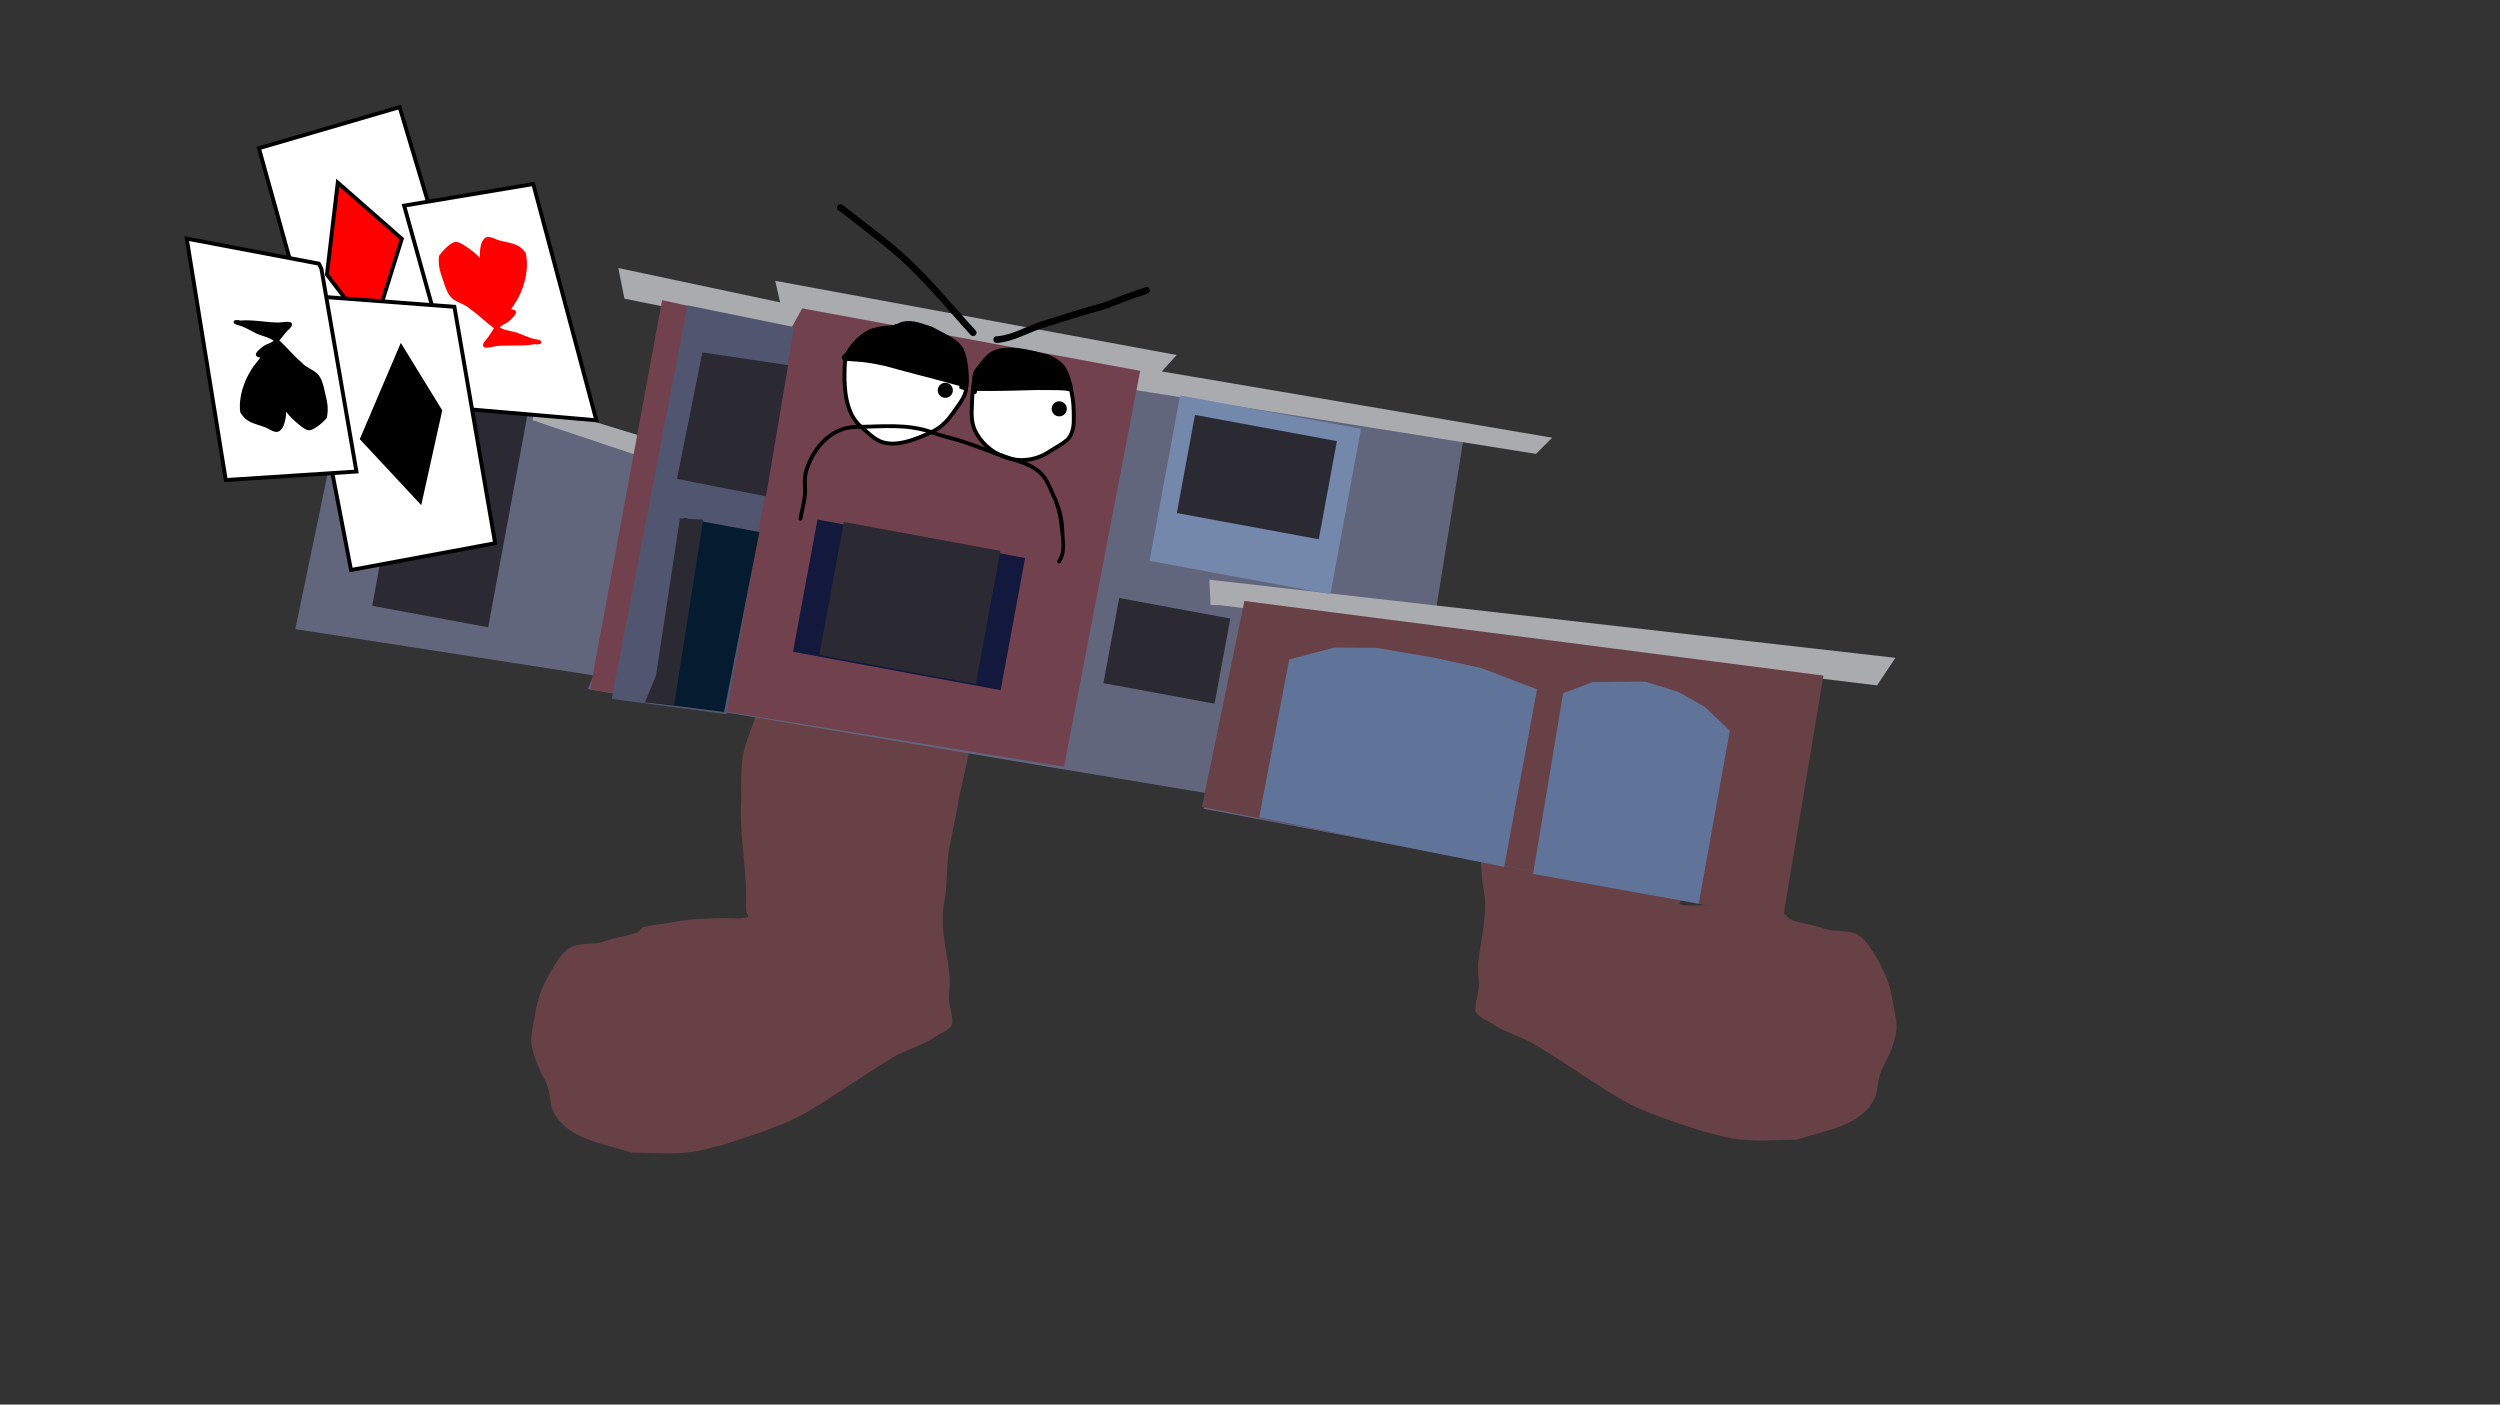 <svg version="1.1" xmlns="http://www.w3.org/2000/svg" xmlns:xlink="http://www.w3.org/1999/xlink" width="959.459" height="539.039" viewBox="0,0,959.459,539.039"><rect x="0" y="0" width="959.459" height="539.039" fill="#333333" stroke="none"/><g transform="translate(159.73,89.52)"><g data-paper-data="{&quot;isPaintingLayer&quot;:true}" fill-rule="nonzero" stroke-linejoin="miter" stroke-miterlimit="10" stroke-dasharray="" stroke-dashoffset="0" style="mix-blend-mode: normal"><path d="M398.375,182.148c0.72,-0.282 1.874,-0.648 1.88,-1.068c0.017,-1.096 -1.958,-1.765 -2.462,-2.276c-1.763,-1.788 -3.2,-4.584 -4.369,-7.129l-0.895,-1.194c-0.125,-0.163 -0.199,-0.366 -0.199,-0.587c0,-0.533 0.432,-0.965 0.965,-0.965v0h1.523c4.382,0 8.718,0.305 13.102,0.305c8.099,0 16.297,0.609 24.41,0.915c4.616,0.174 9.218,-0.61 13.875,-0.61c7.027,0 14.08,0.179 21.104,0c2.795,-0.071 5.608,-0.215 8.401,-0.334c0.812,-0.035 1.686,-0.485 2.433,-0.166c1.674,0.715 2.394,5.345 2.634,6.772c1.283,6.192 4.315,11.956 5.77,17.989c1.359,5.634 0.935,12.931 1.008,18.718c0.805,12.57 -1.886,24.936 -1.886,37.512c-0.006,1.715 0.062,3.452 -0.068,5.163c-0.062,0.812 -1.291,2.163 -0.509,2.39c2.787,0.809 6.678,0.24 9.692,0.316c5.801,0.146 11.996,0.278 17.716,1.342c4.039,0.865 8.467,1.053 12.398,2.051c0.961,0.244 1.409,1.448 2.295,1.894c2.86,1.44 6.838,1.819 9.893,2.677c2.229,0.626 4.904,1.818 7.338,1.787c2.256,0.033 6.426,0.294 8.418,1.363c2.953,1.585 4.992,4.703 6.684,7.479c3.345,5.489 6.103,11.236 7.021,17.671c0.548,3.861 2.177,9.176 1.373,13.027c-1.053,5.048 -2.852,8.754 -5.248,13.316c-1.495,2.848 -1.729,7.112 -2.394,10.242c-4.785,12.032 -19.649,13.53 -30.629,17.127c-8.213,0.04 -16.768,0.934 -24.93,-0.541c-3.507,-0.633 -7.031,-1.751 -10.524,-2.529c-11.077,-3.726 -22.875,-7.043 -33.012,-13.124c-10.04,-6.024 -19.566,-12.875 -29.368,-18.783c-5.755,-4.14 -13.281,-5.636 -19.217,-9.765c-1.575,-1.095 -5.286,-2.457 -5.9,-4.362c-0.71,-2.201 1.008,-7.252 1.173,-9.67c-0.001,-3.049 -0.558,-6.505 -0.244,-9.499c0.908,-8.659 3.671,-18.084 2.203,-26.894c-1.403,-6.307 -0.916,-12.693 -1.758,-19.104c-0.83,-6.324 -2.481,-12.421 -3.528,-18.683c-1.225,-7.435 -3.444,-14.717 -4.596,-22.249c-0.355,-2.319 -0.932,-6.214 -2.36,-8.42l-0.636,0.018c0,0 -0.965,0 -0.965,-0.965c0,-0.587 0.357,-0.817 0.637,-0.907c0.045,-0.125 0.126,-0.255 0.255,-0.385c0.683,-0.683 1.365,0 1.365,0c0.044,0.046 0.088,0.093 0.132,0.14z" data-paper-data="{&quot;index&quot;:null}" fill="#684147" stroke="none" stroke-width="0.5" stroke-linecap="butt"/><path d="M213.927,187.091c0.043,-0.048 0.087,-0.094 0.132,-0.14c0,0 0.683,-0.683 1.365,0c0.13,0.13 0.21,0.26 0.255,0.385c0.28,0.09 0.637,0.32 0.637,0.907c0,0.965 -0.965,0.965 -0.965,0.965l-0.636,-0.018c-1.428,2.206 -2.005,6.101 -2.36,8.42c-1.152,7.533 -3.37,14.815 -4.596,22.249c-1.047,6.262 -2.698,12.359 -3.528,18.683c-0.842,6.411 -0.355,12.798 -1.758,19.104c-1.468,8.81 1.295,18.235 2.203,26.894c0.314,2.994 -0.243,6.45 -0.244,9.499c0.166,2.418 1.883,7.469 1.173,9.67c-0.615,1.906 -4.325,3.267 -5.9,4.362c-5.936,4.129 -13.462,5.625 -19.217,9.765c-9.802,5.908 -19.328,12.759 -29.368,18.783c-10.137,6.082 -21.934,9.399 -33.012,13.124c-3.493,0.778 -7.017,1.896 -10.524,2.529c-8.162,1.474 -16.716,0.581 -24.93,0.541c-10.981,-3.596 -25.844,-5.095 -30.629,-17.127c-0.665,-3.131 -0.898,-7.394 -2.394,-10.242c-2.395,-4.562 -4.195,-8.268 -5.248,-13.316c-0.803,-3.85 0.826,-9.166 1.373,-13.027c0.918,-6.435 3.676,-12.182 7.021,-17.671c1.691,-2.776 3.731,-5.894 6.684,-7.479c1.992,-1.069 6.162,-1.329 8.418,-1.363c2.433,0.032 5.108,-1.161 7.338,-1.787c3.055,-0.858 7.033,-1.237 9.893,-2.677c0.886,-0.446 1.334,-1.65 2.295,-1.894c3.931,-0.997 8.359,-1.185 12.398,-2.051c5.72,-1.064 11.915,-1.196 17.716,-1.342c3.013,-0.076 6.905,0.493 9.692,-0.316c0.782,-0.227 -0.447,-1.578 -0.509,-2.39c-0.13,-1.711 -0.062,-3.448 -0.068,-5.163c-0,-12.576 -2.691,-24.942 -1.886,-37.512c0.073,-5.787 -0.351,-13.084 1.008,-18.718c1.455,-6.033 4.486,-11.797 5.77,-17.989c0.24,-1.427 0.96,-6.057 2.634,-6.772c0.748,-0.319 1.621,0.131 2.433,0.166c2.793,0.119 5.607,0.263 8.401,0.334c7.024,0.178 14.077,-0 21.104,-0c4.657,0 9.259,0.784 13.875,0.61c8.113,-0.306 16.311,-0.915 24.41,-0.915c4.383,0 8.72,-0.305 13.102,-0.305h1.523v0c0.533,0 0.965,0.432 0.965,0.965c0,0.221 -0.074,0.424 -0.199,0.587l-0.895,1.194c-1.17,2.546 -2.606,5.341 -4.369,7.129c-0.504,0.511 -2.479,1.181 -2.462,2.276c0.006,0.419 1.16,0.785 1.88,1.068z" fill="#684147" stroke="none" stroke-width="0.5" stroke-linecap="butt"/><path d="M-159.73,449.52v-539.039h959.459v539.039z" fill="none" stroke="#f00000" stroke-width="0" stroke-linecap="butt"/><g><path d="M315.69,141.301l221.798,27.979l-15.556,93.346l-219.816,-41.762l2.207,-5.818l-61.09,-10.16l-177.287,-29.939l2.106,-5.271l-114.447,-17.758l20.196,-97.016l19.703,3.642l1.66,-5.919l51.893,10.158l-1.72,9.304l38.698,11.115l10.42,-56.373l51.245,10.604l1.619,-8.757l128.314,25.415l-0.363,5.027l126.726,19.462l-11.509,71.454z" data-paper-data="{&quot;index&quot;:null}" fill="#61667d" stroke="#000000" stroke-width="0" stroke-linecap="round"/><path d="M304.856,142.664l-0.469,-9.709l263.31,29.992l-7.05,10.583l-252.406,-30.806z" data-paper-data="{&quot;index&quot;:null}" fill="#a9abaf" stroke="#000000" stroke-width="0" stroke-linecap="round"/><path d="M274.778,54.892l-126.428,-23.369l-3.504,6.71l-64.927,-13.133l-2.355,-11.755l62.09,13.175l-1.868,-8.269l154.068,28.478l-5.694,6.306l149.82,25.428l-6.241,6.205l-155.597,-24.798z" data-paper-data="{&quot;index&quot;:null}" fill="#a9abaf" stroke="#000000" stroke-width="0" stroke-linecap="round"/><path d="M86.262,85.704l-41.577,-13.911l0.768,-7.216l-50.251,-9.854l-0.018,6.223l-34.522,-9.211l-3.712,-7.478l25.866,7.045l-2.07,-7.175l81.002,14.972l-8.389,8.638l32.678,10.002z" data-paper-data="{&quot;index&quot;:null}" fill="#a9abaf" stroke="#000000" stroke-width="0" stroke-linecap="round"/><path d="M66.767,175.098l27.618,-149.415l49.502,10.848l4.254,-7.704l129.712,23.976l-29.218,151.95z" data-paper-data="{&quot;index&quot;:null}" fill="#72414e" stroke="#000000" stroke-width="0" stroke-linecap="round"/><path d="M301.533,220.189l16.311,-79.056l222.244,28.627l-15.657,93.893z" data-paper-data="{&quot;index&quot;:null}" fill="#684147" stroke="#000000" stroke-width="0" stroke-linecap="round"/><path d="M75.027,178.714l29.1,-151.051l40.931,8.352l-25.893,148.595z" data-paper-data="{&quot;index&quot;:null}" fill="#505670" stroke="#000000" stroke-width="0" stroke-linecap="round"/><path d="M118.147,183.734l-27.282,-3.47l11.934,-70.945l28.902,5.342z" data-paper-data="{&quot;index&quot;:null}" fill="#041b30" stroke="#000000" stroke-width="0" stroke-linecap="round"/><path d="M110.164,109.894l-11.173,71.086l-11.239,-0.898l4.25,-10.226l9.205,-60.438z" data-paper-data="{&quot;index&quot;:null}" fill="#2b2a32" stroke="#000000" stroke-width="0" stroke-linecap="round"/><path d="M134.231,100.971l-34.156,-6.707l9.758,-48.537l32.916,4.904z" data-paper-data="{&quot;index&quot;:null}" fill="#2b2a32" stroke="#000000" stroke-width="0" stroke-linecap="round"/><path d="M144.619,160.627l9.378,-50.737l79.686,14.729l-9.378,50.737z" data-paper-data="{&quot;index&quot;:null}" fill="#12193c" stroke="#000000" stroke-width="0" stroke-linecap="butt"/><path d="M154.695,161.846l9.436,-51.049l60.076,11.104l-9.436,51.049z" data-paper-data="{&quot;index&quot;:null}" fill="#2b2a32" stroke="#000000" stroke-width="0" stroke-linecap="butt"/><path d="M263.753,172.669l6.041,-32.684l42.644,7.882l-6.041,32.684z" data-paper-data="{&quot;index&quot;:null}" fill="#2b2a32" stroke="#000000" stroke-width="0" stroke-linecap="butt"/><path d="M281.444,125.721l11.737,-63.5l69.414,12.83l-11.737,63.5z" data-paper-data="{&quot;index&quot;:null}" fill="#7488ac" stroke="#000000" stroke-width="0" stroke-linecap="butt"/><path d="M291.917,107.377l6.962,-37.664l54.473,10.069l-6.962,37.664z" data-paper-data="{&quot;index&quot;:null}" fill="#2b2a32" stroke="#000000" stroke-width="0" stroke-linecap="butt"/><path d="M-16.883,142.986l16.167,-87.468l44.512,8.228l-16.167,87.468z" data-paper-data="{&quot;index&quot;:null}" fill="#2b2a32" stroke="#000000" stroke-width="0" stroke-linecap="butt"/><path d="M323.519,224.196l11.531,-60.641l17.256,-4.536l16.081,0.075l22.158,3.774l18.25,4.017l21.352,8.132l-12.6,68.169z" data-paper-data="{&quot;index&quot;:null}" fill="#60749a" stroke="#000000" stroke-width="0" stroke-linecap="round"/><path d="M428.638,245.879l11.528,-69.333l11.423,-4.327l19.989,-0.168l12.786,3.973l10.204,5.749l9.571,9.173l-11.944,66.359z" data-paper-data="{&quot;index&quot;:null}" fill="#60749a" stroke="#000000" stroke-width="0" stroke-linecap="round"/><path d="M222.03,48.735c8.388,-3.923 22.052,-1.867 27.001,6.334c3.306,4.777 3.397,11.668 3.32,17.315c-0.032,2.342 -0.763,5.436 -2.668,7.046c-2.327,1.968 -5.332,3.378 -7.858,5.118c-9.627,5.45 -21.273,1.598 -26.694,-7.535c-2.198,-3.769 -2.043,-7.155 -1.847,-11.349c0.343,-7.319 0.263,-12.354 6.661,-16.748c0.283,-0.195 0.56,-0.393 0.83,-0.585c0.42,0.794 1.255,0.403 1.255,0.403z" data-paper-data="{&quot;noHover&quot;:false,&quot;origItem&quot;:[&quot;Path&quot;,{&quot;applyMatrix&quot;:true,&quot;segments&quot;:[[[200.49385,74.67996],[0.43318,0.54718],[-0.17963,0.18488]],[[199.94378,75.24244],[0.18861,-0.18884],[-4.26685,4.25935]],[[197.23383,88.93568],[-0.77146,-5.63895],[0.44211,3.23156]],[[200.2356,97.31777],[-2.21109,-2.56886],[5.43095,6.21063]],[[221.62153,99.29664],[-6.58434,5.52224],[1.68436,-1.6852]],[[226.88708,94.29575],[-1.49952,1.83143],[1.22769,-1.49944]],[[227.92555,88.55408],[0.30607,1.79329],[-0.73808,-4.3245]],[[222.96067,75.837],[3.20008,3.1823],[-4.93823,-5.56611]],[[201.50825,74.81198],[5.85337,-4.18114],[0,0]]],&quot;closed&quot;:true}]}" fill="#ffffff" stroke="#000000" stroke-width="1.5" stroke-linecap="butt"/><path d="M207.18,44.621c1.416,2.053 1.513,4.41 2.034,6.831c0.51,2.369 1.614,5.002 1.828,7.395c0.251,2.81 -1.837,5.611 -3.34,7.764c-3.028,4.338 -5.177,7.534 -10.103,9.787c-5.681,2.609 -14.729,6.551 -20.861,2.771c-2.467,-1.521 -4.467,-3.637 -6.647,-5.484c-5.086,-4.901 -5.858,-13.499 -5.706,-20.151c0.071,-3.087 -0,-5.583 1.672,-8.315c2.039,-2.992 5.949,-7.456 9.803,-8.082c1.05,-0.171 2.103,-0.258 3.142,-0.359c0.16,0.007 0.293,-0.021 0.346,-0.034c1.358,-0.138 2.717,-0.326 4.053,-0.788l0.303,-0.086c0,0 0.217,-0.062 0.411,-0.231c8.728,-1.334 17.786,1.108 23.065,8.981z" data-paper-data="{&quot;noHover&quot;:false,&quot;origItem&quot;:[&quot;Path&quot;,{&quot;applyMatrix&quot;:true,&quot;segments&quot;:[[[170.67963,70.17206],[6.47865,-2.25108],[-0.12396,0.15616]],[170.39951,70.4063],[[170.181,70.51427],[0,0],[-0.95481,0.54142]],[[167.20474,71.68416],[1.01794,-0.29694],[-0.03895,0.01785]],[[166.94581,71.75897],[0.12299,-0.01715],[-0.77982,0.22347]],[[164.60147,72.47309],[0.77797,-0.27871],[-2.85536,1.02295]],[[158.2699,80.00997],[1.1354,-2.5732],[-0.89163,2.32228]],[[158.1703,86.5801],[-0.38204,-2.36829],[0.82314,5.10269]],[[165.35417,101.12655],[-4.5772,-3.0257],[1.92617,1.10311]],[[171.18928,104.36906],[-2.09926,-0.81326],[5.21777,2.02138]],[[186.68681,99.31657],[-3.97125,2.79479],[3.4445,-2.41685]],[[193.00573,90.44197],[-1.70084,3.7411],[0.84415,-1.85676]],[[194.46015,84.0576],[0.58878,2.11104],[-0.50136,-1.7976]],[[192.02453,78.68209],[0.72403,1.73767],[-0.74003,-1.77607]],[[189.51497,73.7632],[1.37114,1.36833],[-5.14401,-5.26866]]],&quot;closed&quot;:true}]}" fill="#ffffff" stroke="#000000" stroke-width="1.5" stroke-linecap="butt"/><path d="M200.218,59.743c0.291,-1.573 1.802,-2.613 3.375,-2.322c1.573,0.291 2.613,1.802 2.322,3.375c-0.291,1.573 -1.802,2.613 -3.375,2.322c-1.573,-0.291 -2.613,-1.802 -2.322,-3.375z" fill="#000000" stroke="none" stroke-width="0.5" stroke-linecap="butt"/><path d="M243.94,66.857c0.291,-1.573 1.802,-2.613 3.375,-2.322c1.573,0.291 2.613,1.802 2.322,3.375c-0.291,1.573 -1.802,2.613 -3.375,2.322c-1.573,-0.291 -2.613,-1.802 -2.322,-3.375z" fill="#000000" stroke="none" stroke-width="0.5" stroke-linecap="butt"/><path d="M161.806,-10.636c0.779,-1.025 1.804,-0.246 1.804,-0.246l1.438,1.093c5.887,4.568 11.803,9.113 17.589,13.807c11.975,9.714 21.699,21.885 32.047,33.274c0,0 0.866,0.953 -0.087,1.818c-0.953,0.866 -1.818,-0.087 -1.818,-0.087c-10.259,-11.29 -19.894,-23.377 -31.764,-33.006c-5.769,-4.68 -11.667,-9.211 -17.536,-13.764l-1.428,-1.085c0,0 -1.025,-0.779 -0.246,-1.804z" fill="#000000" stroke="none" stroke-width="0.5" stroke-linecap="butt"/><path d="M281.32,21.142c0.73,1.061 -0.331,1.79 -0.331,1.79l-0.756,0.44c-5.266,1.519 -10.187,3.633 -15.312,5.562c-8.192,2.285 -16.379,4.853 -24.477,7.445c-5.758,1.843 -11.449,5.312 -17.566,5.725c0,0 -1.285,0.08 -1.365,-1.205c-0.08,-1.285 1.205,-1.365 1.205,-1.365c5.836,-0.326 11.445,-3.847 16.937,-5.606c8.092,-2.591 16.277,-5.166 24.465,-7.442c5.15,-1.945 10.103,-4.061 15.399,-5.589l0.01,-0.087c0,0 1.061,-0.73 1.79,0.331z" fill="#000000" stroke="none" stroke-width="0.5" stroke-linecap="butt"/><path d="M208.462,58.592c-9.498,-2.686 -19.076,-4.999 -28.585,-7.669c-4.185,-0.87 -7.821,-1.609 -12.102,-1.751c-0.589,-0.02 -3.923,-0.238 -4.146,-0.615c-1.004,-1.697 0.627,-1.983 1.188,-2.826c2.245,-3.375 3.715,-5.447 7.339,-7.539c2.821,-2.202 7.038,-2.743 10.585,-2.88c1.663,-0.064 2.391,-1.004 3.932,-1.354c4.094,-0.931 7.693,0.858 11.426,1.957c3.685,2.233 8.991,4.037 11.509,7.72c2.092,3.059 2.595,10.244 2.491,13.963c-0.037,0.118 -0.072,0.232 -0.106,0.342c0.077,0.17 0.105,0.389 0.024,0.668c-0.093,0.32 -0.264,0.498 -0.449,0.593c-0.545,1.372 -1.025,1.196 -3.133,0.356z" fill="#000000" stroke="none" stroke-width="0.5" stroke-linecap="butt"/><path d="M214.091,61.688c-0.949,-0.175 -0.774,-1.125 -0.774,-1.125l0.023,0.004c-0.005,-0.127 -0.009,-0.255 -0.014,-0.383c-0.135,-0.145 -0.232,-0.359 -0.227,-0.672c0.005,-0.26 0.078,-0.449 0.183,-0.586c-0.063,-2.214 0,-4.442 0.963,-6.445c2.022,-2.478 4.109,-5.949 7.022,-7.334c6.091,-2.896 15.162,-0.125 21.321,1.426c4.79,2.017 7.245,4.245 8.586,9.499c0.257,1.006 1.182,2.946 0.657,3.927c-0.569,1.064 -2.099,0.412 -2.872,0.351c-3.385,-0.264 -6.825,-0.093 -10.226,-0.196c-7.842,0.224 -15.658,0.46 -23.465,0.359l-0.052,0.401c0,0 -0.175,0.949 -1.125,0.774z" fill="#000000" stroke="none" stroke-width="0.5" stroke-linecap="butt"/><path d="M147.348,110.262c-0.738,-0.136 -0.601,-0.874 -0.601,-0.874l0.06,-0.323c0.638,-3.452 1.958,-7.951 1.687,-11.423c-0.179,-2.291 -0.169,-4.671 0.543,-6.94c2.796,-8.801 9.793,-17.01 19.784,-17.122c9.999,-0.087 19.974,-1.37 29.665,2.236c3.764,1.406 7.678,2.151 11.483,3.404c5.3,1.745 10.478,3.876 15.775,5.633c5.087,1.911 11.595,3.127 15.218,7.514c2.437,2.951 3.569,6.65 5.203,10.038c1.634,4.294 2.424,7.467 2.552,12.082c0.118,4.244 1.09,8.081 -1.349,11.899c0,0 -0.409,0.628 -1.038,0.219c-0.628,-0.409 -0.219,-1.038 -0.219,-1.038c1.945,-2.912 1.617,-6.513 1.238,-9.853c-0.542,-4.775 -0.835,-8.161 -2.562,-12.716c-1.566,-3.239 -2.62,-6.837 -4.96,-9.65c-3.441,-4.137 -9.77,-5.272 -14.583,-7.081c-5.287,-1.752 -10.455,-3.881 -15.744,-5.623c-3.824,-1.259 -7.756,-2.011 -11.539,-3.424c-9.48,-3.555 -19.34,-2.243 -29.126,-2.141c-9.333,0.072 -15.776,7.915 -18.368,16.076c-0.681,2.114 -0.587,4.289 -0.474,6.412c0.194,3.671 -1.039,8.141 -1.71,11.77l-0.06,0.323c0,0 -0.136,0.738 -0.874,0.601z" fill="#000000" stroke="none" stroke-width="0.5" stroke-linecap="butt"/></g><g><g><path d="M-35.685,56.068l-24.677,-88.696l53.995,-15.783l30.834,102.954z" data-paper-data="{&quot;index&quot;:null}" fill="#ffffff" stroke="#000000" stroke-width="1.5" stroke-linecap="round"/><path d="M-30.1,-19.432l24.576,21.559l-11.378,36.486l-17.361,-22.771z" data-paper-data="{&quot;index&quot;:null}" fill="#ff0000" stroke="#000000" stroke-width="1.5" stroke-linecap="round"/><path d="M16.564,65.459l-21.197,-76.065l49.562,-8.287l24.217,90.677l-51.429,-4.462z" data-paper-data="{&quot;index&quot;:null}" fill="#ffffff" stroke="#000000" stroke-width="1.5" stroke-linecap="round"/><path d="M38.244,29.998c0.433,1.033 -1.958,3.172 -2.552,3.699c-0.886,0.787 -1.987,1.138 -2.906,1.779c-0.275,0.192 -0.533,0.411 -0.777,0.651c2.116,1.332 5.271,1.351 7.517,2.364c2.097,0.796 4.777,2.085 6.94,2.27l0.066,0.048l0.009,-0.028l0.936,0.294c0.285,0.083 0.506,0.332 0.538,0.645c0.042,0.412 -0.259,0.78 -0.671,0.822l-1.492,0.151l-0.02,-0.196c-4.701,1.005 -10.303,0.321 -15.01,0.791c-0.99,0.099 -4.233,1.156 -4.927,0.316c-0.84,-1.016 0.672,-2.392 1.1,-2.929c1.034,-1.261 1.859,-2.827 2.855,-4.214c-3.219,-2.35 -5.983,-5.259 -9.307,-7.504c-1.777,-1.749 -4.381,-2.127 -6.411,-3.68c-1.901,-1.455 -2.779,-4.098 -3.483,-6.217c-1.305,-3.928 -2.296,-6.047 -1.917,-10.3c1.013,-1.607 4.032,-4.83 5.907,-5.371c1.306,-0.377 3.03,0.765 4.076,1.447c1.749,1.139 4.125,2.778 5.764,4.694c-0.186,-2.928 0.181,-6.638 2.118,-7.837c1.405,-0.87 3.729,0.604 5.06,0.986c4.337,1.246 7.602,0.913 10.371,4.9c1.28,5.649 -0.184,12.018 -2.836,17.137c-0.821,1.586 -1.841,2.967 -2.752,4.438c0.072,0.022 0.134,0.054 0.187,0.093c0.718,-0.034 1.376,0.179 1.616,0.752z" data-paper-data="{&quot;index&quot;:null}" fill="#ff0000" stroke="none" stroke-width="0.5" stroke-linecap="butt"/></g><g data-paper-data="{&quot;index&quot;:null}"><path d="M14.656,28.226l15.642,90.726l-55.307,10.279l-20.335,-105.531z" fill="#ffffff" stroke="#000000" stroke-width="1.5" stroke-linecap="round"/><path d="M1.516,102.783l-22.286,-23.919l14.986,-35.158l14.986,24.4z" fill="#000000" stroke="#000000" stroke-width="1.5" stroke-linecap="round"/><path d="M-36.385,13.634l13.449,77.81l-50.144,3.266l-14.986,-92.651l50.72,9.606z" fill="#ffffff" stroke="#000000" stroke-width="1.5" stroke-linecap="round"/><path d="M-59.985,47.649c-0.718,-0.038 -1.351,-0.316 -1.533,-0.911c-0.327,-1.071 2.267,-2.959 2.91,-3.424c0.961,-0.694 2.091,-0.933 3.07,-1.478c0.293,-0.163 0.572,-0.355 0.839,-0.57c-1.972,-1.538 -5.109,-1.874 -7.241,-3.107c-2.007,-1.003 -4.544,-2.555 -6.677,-2.956l-0.061,-0.054l-0.012,0.027l-0.902,-0.386c-0.276,-0.111 -0.47,-0.381 -0.47,-0.696c0,-0.414 0.336,-0.75 0.75,-0.75h1.5v0.197c4.778,-0.528 10.283,0.716 15.014,0.721c0.995,0.001 4.327,-0.724 4.933,0.18c0.734,1.095 -0.909,2.312 -1.389,2.804c-1.155,1.15 -2.134,2.626 -3.263,3.906c2.967,2.661 5.425,5.833 8.506,8.401c1.592,1.919 4.145,2.556 6.009,4.306c1.745,1.638 2.353,4.357 2.841,6.535c0.904,4.039 1.677,6.247 0.873,10.441c-1.169,1.497 -4.497,4.4 -6.417,4.751c-1.337,0.244 -2.938,-1.066 -3.91,-1.849c-1.626,-1.309 -3.825,-3.179 -5.263,-5.25c-0.109,2.932 -0.847,6.586 -2.895,7.584c-1.486,0.724 -3.65,-0.975 -4.936,-1.49c-4.19,-1.676 -7.472,-1.672 -9.826,-5.917c-0.706,-5.749 1.391,-11.939 4.543,-16.766c0.977,-1.495 2.13,-2.767 3.184,-4.139c-0.07,-0.029 -0.128,-0.068 -0.177,-0.111z" fill="#000000" stroke="none" stroke-width="0.5" stroke-linecap="butt"/></g></g></g></g></svg><!--rotationCenter:479.72973:269.51952-->